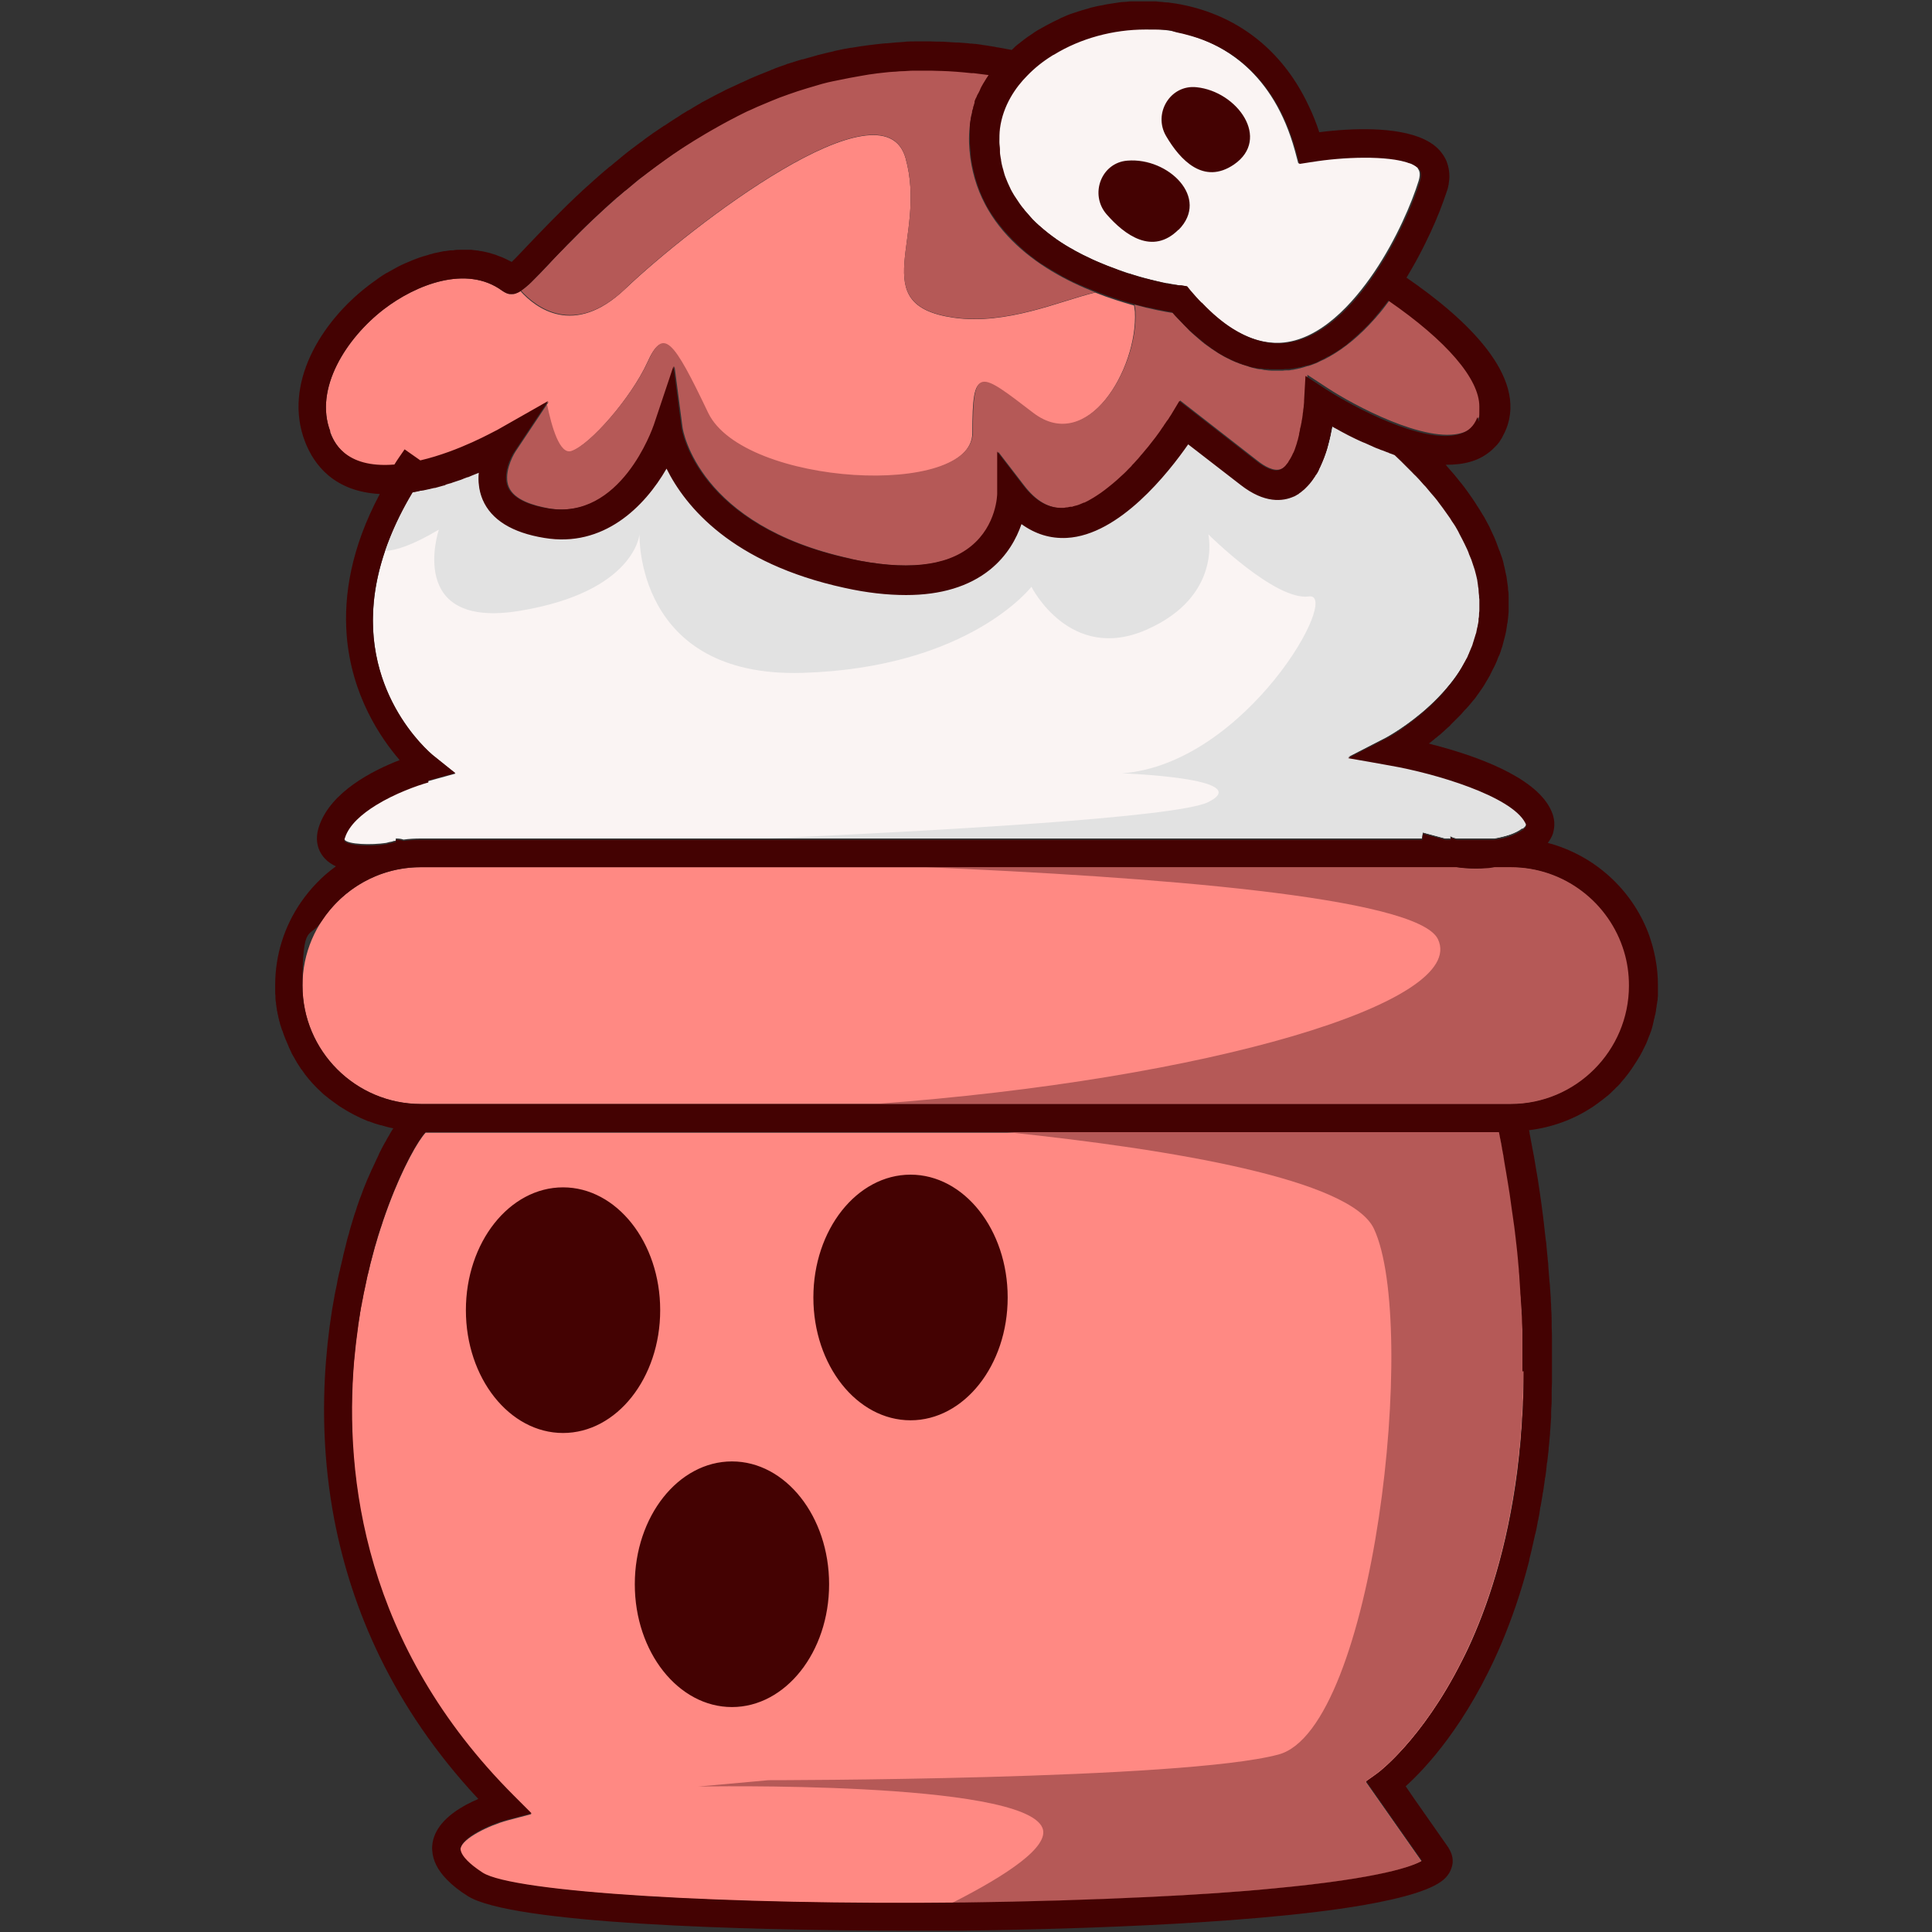 <svg xmlns="http://www.w3.org/2000/svg" viewBox="0 0 700 700" id="halloween-ice-cream">
  <rect x="0" y="0" width="700" height="700" fill="#333333" stroke="none"/>
  <path fill="#ff8983" d="m119.7,156.4c-6-15.6,5.8-33.9,19.3-44.3,11.7-9,30-16.2,42.9-6.8,2.3,1.7,4.2,1.7,6.7.2,5.4,6,19.3,16.9,37.9-.8,24.3-23.1,93.5-76.2,101.6-47.4,8.1,28.9-15,53.1,17.3,57.8,19.4,2.8,38.8-6.1,51.4-9.1,5,2,9.9,3.5,14.1,4.7.1.7.2,1.4.3,2.2,1.1,20.8-17.3,52-37,37-19.6-15-21.9-17.3-21.9,6.9s-83.1,19.6-95.9-6.9c-12.7-26.6-16.2-31.2-21.9-18.5-5.8,12.7-20.8,30-27.7,32.3-4.2,1.4-7.1-8.7-8.8-16.9l.8-1.2-.9.5-17.6,10-.6.3c-.2,0-13,7.4-27.2,10.7,0,0-8.2-.3-9.4,1.5-18.3,1.5-22.2-8.7-23.5-12.2Zm34.6,253.9c-5.2,5.4-22.2,37.7-26.1,83.2-3.6,41.8,3.6,103.1,57.9,157.4l6.4,6.4-8.7,2.3c-6.6,1.8-16.4,6.5-17,10.3-.2,1.6,1.7,4.8,8,8.8,10.9,6.9,85.3,11.6,170.4,10.8,1.4,0,2.8,0,4.2,0,42.6-.5,82.4-2.3,112-5.1,39.4-3.7,50.5-8.2,53.6-10l-20.2-28.8,4.2-3c.2-.1,20.2-15,35.5-51.2,14-33.1,26.7-91.3,8.8-181H154.3Zm393.2-96.1h-5.8c-2.4.3-4.9.5-7.3.5s-4.7-.2-6.8-.5H152.5c-23.6,0-42.9,19.2-42.9,42.9s19.2,42.9,42.9,42.9h394.9c23.6,0,42.9-19.2,42.9-42.9s-19.2-42.9-42.9-42.9Z"></path>
  <path fill="#faf4f3" d="m551.5,300.1c-2.4,1.9-6.2,3-10.2,3.7h-13.5c-1.2-.3-2.1-.6-2.6-1.1.2.2.4.6.4,1.1h-1.9l-8.2-2.2c-.2.7-.3,1.5-.3,2.2H152.5c-2.1,0-4.2.1-6.3.4-.8-.3-1.7-.4-2.8-.4v.8c-.4,0-.7.1-1.1.2,0,0,.1,0,.2,0-.1,0-.2,0-.4.1,0,0,0,0,0,0-.7.1-1.5.3-2.2.5-5.2.8-13.9.6-15.1-1.2,0,0,0-.4.2-1.2,3.5-10.6,23-18,30.2-20l9.8-2.7-7.9-6.4c-1.6-1.3-33.4-27.8-17.6-74.2,2.3-6.7,5.5-13.8,10-21.3,8.8-1.4,17.4-4.5,24-7.3-.3,3.1,0,6.5,1.4,9.8,3.1,7.2,10.6,11.9,22.3,13.8,21.4,3.6,36.3-11.2,44.3-25.1,6.8,13.7,23.6,34.3,64.5,43.2,8.1,1.8,15.5,2.6,22.3,2.6,12.6,0,22.8-3.1,30.4-9.2,6.3-5.1,9.6-11.3,11.4-16.5,5,3.6,10.4,5.3,16.4,5,19.1-1,36.9-23.7,44-33.9l19,14.7c8.7,6.8,15.3,6,19.3,4.2,8.9-4.1,12.6-16.8,14.1-25.7,5.6,3.2,13.9,7.4,22.7,10.4,22.7,20.9,33,41,30.6,59.5-3.6,27.2-33.7,43.1-34,43.3l-13.8,7.1,15.2,2.7c16.2,2.8,43.8,11,48.9,20.7.5.9.7,1.4-.9,2.6Zm-37.6-239c-4.8-5.4-26-4.8-38.9-2.7l-4.6.8-1.2-4.5c-7.8-28.5-25.9-38.8-39.7-42.4-4.9-1.3-9.9-1.9-15-1.9-16.1,0-32.3,6.1-42.8,16.8-4.8,5-10.5,13.2-10.2,24.1,0,.7,0,1.4.1,2,0,.7.1,1.3.2,2,0,.6.2,1.1.3,1.7.2,1.2.5,2.4.8,3.6.4,1.4.8,2.8,1.4,4.1.8,2.1,1.8,4.2,3,6.1.3.5.6,1,.9,1.5.3.5.6,1,1,1.4.7,1,1.4,1.9,2.2,2.8.8.9,1.5,1.7,2.3,2.6,3.7,3.8,7.9,7,12.3,9.7,10,6.1,21,9.9,29.3,12.1,2.2.6,4.1,1,5.8,1.4.6.1,1.1.2,1.6.3.3,0,.5,0,.7.1,2.2.4,3.7.7,4.2.7.1,0,.2,0,.2,0l2,.3,1.3,1.5c11.2,13.2,22.2,19.5,32.8,19,14.4-.8,26.4-14.4,34-25.6,8.1-12,13.7-25.3,16.1-33.1.9-3,0-4.1-.4-4.5Z"></path>
  <path fill="#b55957" d="m543.2,410.3c17.9,89.7,5.2,147.9-8.8,181-15.3,36.2-35.3,51.1-35.5,51.2l-4.2,3,20.2,28.8c-3,1.9-14.2,6.3-53.6,10-29.7,2.8-69.4,4.6-112,5.1-1.4,0-2.8,0-4.2,0,19.9-10.1,35.3-20.4,32.6-27.1-6.9-17.3-124.7-15-124.7-15l25.4-2.3s150.1,0,184.8-9.3c34.6-9.2,50.8-155.9,34.6-190.5-8.4-17.9-72.7-28.7-132.9-35h178.2Zm4.2-96.1h-5.8c-2.4.3-4.9.5-7.3.5s-4.7-.2-6.8-.5h-192.1c80.4,3.4,178.2,10.6,185.6,26.1,10.9,22.9-83.4,50.9-204.1,59.7h230.6c23.6,0,42.9-19.2,42.9-42.9s-19.2-42.9-42.9-42.9ZM226.5,104.6c24.3-23.1,93.5-76.2,101.6-47.4,8.1,28.9-15,53.1,17.3,57.8,19.4,2.8,38.8-6.1,51.4-9.1-20.7-8.1-44.6-24-45.7-54.2-.1-3.8.3-7.6,1.2-11.3,0-.3.2-.7.3-1,.1-.4.2-.8.4-1.2.1-.3.2-.7.3-1,.3-.8.6-1.6.9-2.4.1-.3.2-.6.4-.9.3-.6.5-1.2.8-1.8.3-.6.6-1.1.9-1.7.3-.5.6-1,.9-1.5.4-.6.8-1.3,1.2-1.9-8-1.2-15.7-1.8-23.1-1.8s-2.8,0-4.1,0c-1.4,0-2.9.1-4.3.2-1,0-2,.1-3,.2-2,.2-4,.4-6,.6-1,.1-2,.2-2.9.4-1,.1-2,.3-2.9.5-4.9.8-9.6,1.8-14.1,3-.9.2-1.8.5-2.7.8-.9.3-1.8.5-2.7.8-4.5,1.4-8.8,2.9-13,4.6-1.7.7-3.3,1.4-5,2.1-.8.4-1.6.7-2.4,1.1-.8.4-1.6.7-2.4,1.1-.8.4-1.6.8-2.4,1.2-.8.4-1.6.8-2.3,1.2-1.6.8-3.1,1.6-4.6,2.5-.8.4-1.5.8-2.3,1.3-1.5.8-2.9,1.7-4.4,2.6-.7.4-1.3.8-2,1.2-4.9,3.1-9.6,6.3-13.9,9.5-.7.5-1.3,1-2,1.5-1.9,1.5-3.8,2.9-5.6,4.4-1.1.9-2.1,1.7-3.1,2.6-.3.2-.5.4-.8.6-.9.8-1.9,1.6-2.8,2.4-6.3,5.5-11.7,10.7-16.3,15.4-.4.4-.8.8-1.2,1.2-.1.1-.2.2-.3.3-.6.6-1.2,1.2-1.8,1.8-1.9,2-3.7,3.8-5.2,5.5-4.5,4.7-7.5,7.9-10,9.5,5.4,6,19.3,16.9,37.9-.8Zm81.7,97.9c20,4.3,34.8,2.8,44-4.5,9.4-7.6,9.5-18.8,9.5-19v-15.3l9.3,12.1c4.5,5.9,9.3,8.6,14.9,8.3.5,0,1,0,1.4-.2,0,0,0,0,0,0,.4,0,.8-.1,1.1-.2.2,0,.3,0,.5-.1.4-.1.9-.2,1.3-.3.5-.2,1-.3,1.5-.5.5-.2.9-.3,1.4-.6,0,0,.2,0,.3-.1.4-.2.9-.4,1.3-.6.6-.3,1.3-.7,1.9-1.1.4-.2.7-.4,1.1-.7.5-.3,1-.6,1.5-1,.5-.3,1-.7,1.5-1.1.5-.3,1-.7,1.4-1.1,1.1-.9,2.2-1.8,3.3-2.8.3-.3.6-.6.9-.8,1-1,2-2,3-3,.3-.3.7-.7,1-1.1,0,0,.2-.2.2-.3.5-.5.9-1,1.4-1.5,1.3-1.4,2.5-2.8,3.7-4.2.6-.7,1.1-1.4,1.7-2.1,1.3-1.6,2.4-3.1,3.4-4.6.5-.7,1-1.3,1.4-2,0,0,.1-.1.1-.2.5-.7.9-1.3,1.3-2,0,0,0,0,0,0,.4-.6.8-1.2,1.1-1.8l3-5,28,21.8c2.5,2,6.1,4.1,8.6,3,.2-.1.4-.2.6-.3.1,0,.3-.2.4-.3,1.1-.8,2-2.1,2.9-3.8.1-.2.2-.5.4-.7,1.1-2.3,2-5.1,2.8-8,.1-.5.3-1.1.4-1.6.4-1.8.8-3.7,1-5.5,0-.6.2-1.2.2-1.7,0-.6.1-1.1.2-1.7,0-.5,0-1.1.1-1.6l.5-8.9,7.5,4.9c9,5.9,35.4,20.2,48.6,16.1,3-.9,4.9-2.8,6.1-5.8.5-1.3.8-2.6.8-4.1,0-9.9-11.8-23.8-33-38.4-.6.8-1.2,1.6-1.8,2.4-.3.4-.7.9-1,1.3-.7.9-1.4,1.7-2.1,2.5-.2.3-.5.6-.7.8-5.2,5.9-10.7,10.5-16.4,13.7-.4.2-.9.5-1.3.7-.6.3-1.1.6-1.7.8-.4.2-.8.4-1.2.6-.4.2-.8.4-1.2.5-.4.2-.8.3-1.3.5-.3.1-.6.2-.9.3,0,0-.1,0-.2,0-.5.2-1.1.3-1.6.5-.3.1-.7.2-1.1.3-.4.1-.8.2-1.3.3-.5.1-1,.2-1.5.3-.5,0-1,.2-1.5.2-.2,0-.5,0-.8,0-.4,0-.8,0-1.3.1-.7,0-1.3,0-2,0s-1.4,0-2.1,0c-.7,0-1.4-.1-2.1-.2-.6,0-1.2-.2-1.8-.3-.1,0-.3,0-.4,0-.7-.1-1.3-.2-2-.4-.8-.2-1.6-.4-2.4-.7-.5-.2-1-.3-1.5-.5-.3,0-.6-.2-.9-.3,0,0,0,0-.1,0-.5-.2-1-.4-1.5-.6,0,0-.2,0-.3-.1-.6-.2-1.1-.5-1.6-.7-.2,0-.3-.2-.4-.2-.7-.3-1.3-.7-2-1-.8-.5-1.6-.9-2.4-1.4-1.6-1-3.2-2.1-4.8-3.3-.8-.6-1.5-1.2-2.3-1.9-.8-.7-1.6-1.4-2.4-2.1-.6-.5-1.2-1.1-1.7-1.7-.2-.2-.4-.4-.6-.6-1-1-1.9-2-2.9-3-.6-.6-1.2-1.3-1.7-1.9-2.7-.4-7.6-1.3-13.8-3,.1.7.2,1.4.3,2.2,1.1,20.8-17.3,52-37,37-19.6-15-21.9-17.3-21.9,6.9s-83.1,19.6-95.9-6.9c-12.7-26.6-16.2-31.2-21.9-18.5-5.8,12.7-20.8,30-27.7,32.3-4.2,1.4-7.1-8.7-8.8-16.9l-11.4,17.1c-1.3,2-4.4,8.3-2.4,12.9,2,4.7,9,6.7,14.5,7.7,26.4,4.4,37.9-28.9,38.4-30.3l7.1-21.2,2.9,22.1c.2,1.4,5.8,35.6,60.9,47.6Z"></path>
  <path fill="#e2e2e2" d="m551.5,300.1c-2.4,1.9-6.2,3-10.2,3.7h-13.5c-1.2-.3-2.1-.6-2.6-1.1.2.2.4.6.4,1.1h-1.9l-8.2-2.2c-.2.7-.3,1.5-.3,2.2h-236.7c60.7-2.8,148.2-7.6,159.3-13.2,17.3-8.7-31.2-10.4-31.2-10.4,45-3.5,79.7-65.8,67.6-64.1-12.1,1.7-36.4-22.5-36.4-22.5,0,0,5.2,22.5-22.5,34.6-27.7,12.1-41.6-15.6-41.6-15.6,0,0-22.5,29.4-83.1,31.2-60.6,1.7-58.9-50.2-58.9-50.2,0,0-1.7,20.8-43.3,27.7-41.6,6.9-29.4-29.4-29.4-29.4-9.6,5.7-15.7,7.6-19.5,7.7,2.3-6.7,5.5-13.8,10-21.3,8.8-1.4,17.4-4.5,24-7.3-.3,3.1,0,6.5,1.4,9.8,3.1,7.2,10.6,11.9,22.3,13.8,21.4,3.6,36.3-11.2,44.3-25.1,6.8,13.7,23.6,34.3,64.5,43.2,8.1,1.8,15.5,2.6,22.3,2.6,12.6,0,22.8-3.1,30.4-9.2,6.3-5.1,9.6-11.3,11.4-16.5,5,3.6,10.4,5.3,16.4,5,19.1-1,36.9-23.7,44-33.9l19,14.7c8.7,6.8,15.3,6,19.3,4.2,8.9-4.1,12.6-16.8,14.1-25.7,5.6,3.2,13.9,7.4,22.7,10.4,22.7,20.9,33,41,30.6,59.5-3.6,27.2-33.7,43.1-34,43.3l-13.8,7.1,15.2,2.7c16.2,2.8,43.8,11,48.9,20.7.5.9.7,1.4-.9,2.6Z"></path>
  <path fill="#440202" d="m585.8,393.9c.4-.5.9-.9,1.3-1.4,0,0,.2-.2.2-.3,1.9-2.1,3.6-4.4,5.1-6.8.1-.2.3-.4.4-.6.3-.4.5-.9.8-1.3.2-.3.3-.6.5-.8.2-.4.4-.8.7-1.3.2-.3.3-.6.5-1,.2-.4.4-.8.6-1.2.2-.3.3-.7.5-1,.2-.4.3-.8.5-1.2.1-.4.3-.7.4-1.1.2-.4.3-.8.5-1.2.1-.4.3-.8.4-1.1.1-.4.3-.8.4-1.3.1-.4.2-.8.3-1.2.1-.4.2-.8.3-1.3,0-.4.2-.8.3-1.2,0-.4.2-.9.3-1.3,0-.4.2-.8.2-1.2,0-.4.1-.8.2-1.3,0-.4.1-.9.2-1.3,0-.4.1-.8.2-1.3,0-.5,0-.9.1-1.4,0-.4,0-.8,0-1.2,0-.6,0-1.2,0-1.8,0-.3,0-.5,0-.8,0-6.7-1.3-13.1-3.5-19-6.1-15.9-19.7-28.2-36.4-32.6.2-.2.3-.5.5-.7.8-1.2,1.4-2.4,1.6-3.7.6-2.6.2-5.4-1.3-8.2-6-11.5-26.6-18.8-41.3-22.7-.9-.2-1.8-.5-2.6-.7.5-.3.9-.7,1.4-1.1.2-.1.4-.3.5-.4.3-.3.7-.6,1-.8.3-.3.7-.6,1-.8.3-.3.7-.6,1-.9.4-.3.7-.6,1.1-1,.3-.3.7-.6,1-.9.4-.3.8-.7,1.1-1.1.3-.3.7-.7,1-1,.4-.4.8-.8,1.1-1.1.3-.3.7-.7,1-1,.4-.4.8-.8,1.1-1.2.3-.4.6-.7,1-1.1.4-.4.8-.9,1.2-1.3.3-.4.6-.7.9-1.1.2-.2.3-.4.5-.6.2-.2.4-.5.6-.7.4-.5.8-1,1.1-1.5.3-.5.7-.9,1-1.4.4-.5.7-1.1,1.1-1.6.3-.5.6-1,.9-1.5.3-.6.7-1.1,1-1.7.3-.5.6-1,.8-1.5.3-.6.6-1.2.9-1.8.3-.5.5-1,.8-1.6.3-.6.6-1.3.8-1.9.2-.5.4-1.1.7-1.6.3-.7.5-1.4.7-2.1.2-.5.4-1.1.5-1.6.2-.8.4-1.5.6-2.3.1-.5.3-1,.4-1.6.2-1,.4-1.9.5-2.9,0-.4.1-.7.2-1.1.2-1.3.3-2.6.4-3.9,0-.4,0-.7,0-1.1,0-1,0-1.9,0-2.9,0-.4,0-.9,0-1.3,0-.9,0-1.8-.2-2.7,0-.5,0-.9-.1-1.4-.1-.9-.3-1.9-.4-2.8,0-.4-.1-.8-.2-1.1-.3-1.3-.5-2.7-.9-4,0,0,0-.1,0-.2-.3-1.3-.7-2.5-1.2-3.8-.1-.4-.3-.9-.5-1.3-.3-.9-.7-1.8-1-2.7-.2-.5-.4-1-.6-1.5-.4-.9-.8-1.7-1.2-2.6-.2-.5-.5-1-.7-1.5-.5-.9-1-1.9-1.5-2.8-.2-.4-.4-.8-.7-1.2-.8-1.3-1.6-2.7-2.5-4-.1-.2-.2-.3-.3-.5-.8-1.2-1.6-2.4-2.4-3.5-.3-.5-.7-.9-1-1.4-.7-.9-1.3-1.8-2.1-2.7-.4-.5-.8-1-1.2-1.5-.7-.9-1.4-1.7-2.2-2.6-.4-.5-.9-1-1.3-1.5-.2-.2-.4-.5-.6-.7,3.3,0,6.4-.3,9.3-1.2,3-.9,5.5-2.4,7.7-4.4.5-.5,1.1-1.1,1.6-1.6.1-.1.2-.3.3-.4.4-.4.7-.9,1-1.4,0,0,0,0,0,0,.3-.4.5-.8.7-1.2.1-.2.2-.4.3-.6.4-.7.7-1.4,1-2.1,7.7-19.2-14.4-40-36.1-54.9,2.3-3.8,4.4-7.6,6.3-11.4,0-.1.1-.2.2-.4,2.9-5.8,5.2-11.2,6.8-15.7.5-1.4,1-2.8,1.4-4,.3-.8.4-1.6.6-2.4,0,0,0-.1,0-.2,0,0,0,0,0,0,.6-3.3,0-6-.8-8.1-.6-1.5-1.5-2.7-2.3-3.7-1.9-2.2-4.5-3.8-7.6-5-11-4.2-27.6-2.9-36.2-1.8-1.1-3.4-2.4-6.6-3.9-9.7-8.6-18.3-23.1-30.7-41.9-35.6-1.5-.4-2.9-.7-4.4-1-.6-.1-1.1-.2-1.7-.3-.9-.1-1.8-.3-2.8-.4-.8,0-1.5-.1-2.3-.2-.7,0-1.5-.1-2.2-.2-.8,0-1.7,0-2.5,0-.7,0-1.4,0-2,0-.9,0-1.7,0-2.6,0-.6,0-1.3,0-1.9,0-.9,0-1.7.2-2.6.2-.6,0-1.3.1-1.9.2-.9.1-1.7.3-2.6.4-.6.1-1.2.2-1.9.3-.9.2-1.7.4-2.6.5-.6.1-1.2.3-1.8.4-.9.2-1.7.4-2.5.7-.6.2-1.2.3-1.8.5-.8.3-1.7.5-2.5.8-.6.2-1.2.4-1.8.6-.8.3-1.6.6-2.4,1-.6.2-1.2.5-1.7.8-.8.4-1.5.7-2.3,1.1-.6.3-1.1.6-1.7.9-.8.4-1.5.8-2.2,1.2-.5.3-1.1.6-1.6.9-.7.4-1.4.9-2.1,1.4-.5.3-1,.7-1.5,1-.7.5-1.4,1-2,1.5-.5.4-.9.7-1.4,1.1-.7.5-1.3,1.1-1.9,1.7-.1.1-.3.2-.4.4-1.6-.3-3.3-.6-4.9-.9-.4,0-.7-.1-1.1-.2-1.2-.2-2.5-.4-3.7-.6-.4,0-.9-.1-1.3-.2-1.2-.2-2.4-.3-3.5-.4-.4,0-.8,0-1.2-.1-1.3-.1-2.6-.2-3.9-.3-.2,0-.5,0-.7,0-1.6-.1-3.2-.2-4.7-.3,0,0,0,0-.1,0-1.5,0-2.9,0-4.4-.1-.3,0-.7,0-1,0-1.2,0-2.4,0-3.6,0-.3,0-.6,0-.9,0-1.4,0-2.8,0-4.2.2,0,0,0,0,0,0,0,0,0,0,0,0-2.1.1-4.2.3-6.3.5-.1,0-.2,0-.4,0-4.1.4-8.1.9-12.1,1.6-.1,0-.2,0-.3,0-1.9.3-3.8.7-5.6,1.1-.2,0-.5.1-.7.2-1.8.4-3.6.8-5.4,1.3-.1,0-.3,0-.4.1-1.8.5-3.6,1-5.3,1.5,0,0-.2,0-.3,0-1.7.5-3.4,1.1-5.1,1.6-.3,0-.5.2-.8.3-1.7.6-3.3,1.1-4.9,1.8-.2,0-.4.2-.7.3-3.3,1.3-6.6,2.6-9.7,4.1-.2.1-.5.2-.7.3-1.5.7-3,1.4-4.5,2.1-.2.1-.5.2-.7.3-1.5.8-3,1.5-4.5,2.3,0,0,0,0,0,0-1.5.8-3,1.6-4.5,2.4-.2,0-.3.2-.5.3-1.4.8-2.8,1.6-4.2,2.5-.2.1-.4.2-.6.3-1.4.8-2.8,1.7-4.1,2.6,0,0-.1,0-.2.1-1.4.9-2.8,1.8-4.1,2.7,0,0,0,0-.1,0-1.3.9-2.7,1.8-4,2.7-.1,0-.3.2-.4.3-1.3.9-2.6,1.8-3.8,2.8,0,0-.1,0-.2.1-2.6,1.9-5.1,3.8-7.5,5.8,0,0-.1.1-.2.2-1.2,1-2.4,1.9-3.5,2.9,0,0,0,0-.1,0-3.5,2.9-6.8,5.9-9.9,8.7,0,0,0,0,0,0-8.2,7.6-14.8,14.6-19.7,19.7-2.2,2.3-4.4,4.7-6,6.2-.8-.4-1.6-.8-2.4-1.2-.3-.1-.6-.3-.9-.4-.5-.2-1.1-.4-1.6-.6-.3-.1-.7-.3-1-.4-.8-.2-1.5-.5-2.3-.7-.4-.1-.8-.2-1.3-.3-.5-.1-1-.2-1.4-.3-.4,0-.8-.1-1.3-.2-.8-.1-1.7-.2-2.5-.3-.3,0-.6,0-.8,0-.5,0-.9,0-1.4,0-.2,0-.5,0-.7,0-.3,0-.6,0-.8,0-.9,0-1.9,0-2.8.2-.2,0-.4,0-.5,0-.8,0-1.7.2-2.5.3-.3,0-.5,0-.8.1-1,.2-1.9.4-2.9.6-.2,0-.5.1-.7.2-.8.2-1.6.4-2.4.7-.3,0-.5.2-.8.2-1,.3-1.9.6-2.9,1-.3.1-.6.2-.8.3-.8.3-1.6.7-2.4,1-.2.1-.5.2-.7.3-1,.4-1.9.9-2.9,1.4-.3.2-.6.3-.9.5-.8.5-1.7.9-2.5,1.4-.2.1-.4.2-.6.3-1,.6-1.9,1.2-2.9,1.9-.3.2-.5.4-.8.6-1,.7-2,1.4-3,2.2-17,13.1-30.7,35.5-22.7,56.3,3.3,8.6,10.7,18.1,27.1,19-10.4,19.5-13.1,36.7-12,51.1,1.7,21.7,12.2,37.2,19.2,45.3-9.8,3.8-25,11.5-29.2,24-1.8,5.3-.4,10,3.7,13.1.7.5,1.5,1,2.4,1.4-5,3.6-9.3,8.1-12.8,13.2-5.8,8.5-9.2,18.8-9.2,29.8s0,1.3,0,1.9c0,.2,0,.4,0,.5,0,.5,0,1.1.1,1.6,0,.3,0,.6,0,.9,0,.5.1,1,.2,1.6,0,.3,0,.6.1.9,0,.5.2,1,.2,1.5,0,.3.1.6.2.9,0,.5.2,1,.3,1.5,0,.3.1.6.2.9.1.5.2,1,.4,1.5,0,.3.1.5.2.8.2.5.3,1.1.5,1.6,0,.1.1.3.2.4.6,1.9,1.4,3.8,2.2,5.6,0,.2.2.3.2.5.2.5.5,1,.7,1.5.1.2.2.4.3.7.3.5.5.9.8,1.4.1.2.3.4.4.7.3.5.5.9.8,1.4.1.2.3.4.4.6.3.5.6.9.9,1.4.1.2.3.4.4.5.3.5.7.9,1,1.4,0,0,.1.2.2.3,1.7,2.2,3.6,4.3,5.7,6.2,0,0,.2.2.3.3.4.4.9.8,1.4,1.2.1.1.3.2.4.3.5.4.9.8,1.4,1.1.1.1.3.2.4.3.5.4,1,.7,1.5,1.1.1,0,.2.2.3.2.5.4,1.1.8,1.6,1.1,0,0,0,0,0,0,3.1,2,6.4,3.7,9.9,5.1,0,0,.2,0,.2,0,.6.2,1.3.5,1.9.7,0,0,.2,0,.3.1.6.2,1.3.4,2,.6,0,0,.2,0,.2,0,.7.2,1.4.4,2.1.6,0,0,0,0,0,0,.7.2,1.5.4,2.3.5-.5.7-.9,1.5-1.4,2.3,0,0,0,.2-.1.2-.4.7-.9,1.5-1.3,2.3,0,0-.1.2-.2.3-.4.8-.9,1.7-1.4,2.6,0,.2-.2.4-.3.6-.3.7-.7,1.4-1,2.2-.1.3-.3.5-.4.8-.4.9-.8,1.8-1.3,2.8-.1.3-.2.5-.4.8-.3.7-.6,1.5-1,2.3-.2.4-.3.8-.5,1.1-.4.9-.7,1.8-1.1,2.7-.1.3-.3.7-.4,1-.3.9-.7,1.8-1,2.7-.2.4-.3.8-.5,1.3-.3.8-.6,1.7-.9,2.6-.1.3-.2.6-.3,1-.4,1.1-.8,2.3-1.1,3.4-.1.4-.3.8-.4,1.3-.3.9-.5,1.8-.8,2.7-.1.4-.2.8-.3,1.2-.4,1.2-.7,2.4-1,3.7-.1.4-.2.8-.3,1.2-.2.9-.5,1.9-.7,2.8-.1.5-.2.9-.3,1.4-.3,1.3-.6,2.5-.9,3.8,0,.4-.2.8-.3,1.2-.2.9-.4,1.9-.6,2.8-.1.6-.2,1.1-.3,1.7-.2.9-.4,1.9-.6,2.8,0,.4-.2.7-.2,1.1-1.3,6.9-2.4,14.9-3.1,23.7-1.3,16.6-1,36.3,3,57.3,6.2,32.3,21,67.9,52.2,101.3-1.4.6-2.9,1.3-4.4,2.1-5.7,3.1-11.2,7.6-12.2,13.9-.1.9-.2,1.8-.1,2.6.2,3.6,1.9,7.1,5.2,10.5,2,2.1,4.5,4.1,7.7,6.1,15.6,9.9,98.8,12.5,158,12.5s9.2,0,13.5,0c2.6,0,5.1,0,7.5,0,27.6-.3,102.3-1.8,145.3-9.2,14.9-2.6,26.1-5.8,30-10,1-1.1,1.7-2.2,2.1-3.5.8-2.2.5-4.6-.8-6.8-.1-.2-.3-.5-.4-.7l-12.6-18-2.8-4.1c7.1-6.4,22.2-22.4,34.6-51.5,3.6-8.5,7.2-18.6,10.2-30.4,0,0,0-.2,0-.3.3-1.3.7-2.7,1-4.1,0-.2,0-.3.1-.5.3-1.3.6-2.7.9-4,0-.2.1-.5.2-.7.3-1.3.6-2.7.8-4,0-.3.1-.6.2-.9.3-1.3.5-2.7.7-4.1,0-.3.1-.7.2-1,.2-1.3.5-2.7.7-4.1,0-.4.1-.8.2-1.1.2-1.4.4-2.8.6-4.2,0-.4.1-.8.2-1.2.2-1.4.4-2.8.5-4.2,0-.4.1-.9.2-1.3.2-1.4.3-2.9.5-4.3,0-.5,0-1,.1-1.4.1-1.4.3-2.9.4-4.4,0-.5,0-1,.1-1.5.1-1.5.2-3,.3-4.5,0-.5,0-1.1,0-1.6,0-1.5.2-3,.2-4.6,0-.6,0-1.1,0-1.7,0-1.5,0-3.1.1-4.7,0-.6,0-1.2,0-1.8,0-1.6,0-3.2,0-4.8,0-.6,0-1.2,0-1.9,0-1.6,0-3.2,0-4.8,0-.7,0-1.3,0-2,0-1.6,0-3.3-.1-4.9,0-.7,0-1.4,0-2,0-1.7-.1-3.3-.2-5,0-.7,0-1.4-.1-2.1,0-1.7-.2-3.4-.3-5.1,0-.7-.1-1.5-.2-2.3-.1-1.7-.3-3.4-.4-5.2,0-.8-.1-1.6-.2-2.4-.2-1.7-.3-3.5-.5-5.3,0-.8-.2-1.7-.3-2.5-.2-1.8-.4-3.5-.6-5.3-.1-.9-.2-1.8-.3-2.6-.2-1.8-.5-3.5-.7-5.3-.1-.9-.3-1.9-.4-2.8-.3-1.8-.5-3.6-.8-5.4-.2-1-.3-2-.5-2.9-.3-1.8-.6-3.6-.9-5.4-.2-1-.4-2.1-.6-3.1-.3-1.8-.7-3.6-1-5.4,0-.4-.1-.7-.2-1.1,8.2-1,15.9-3.8,22.5-8.1,0,0,.1,0,.2-.1.6-.4,1.2-.8,1.7-1.2,0,0,.2-.1.3-.2.5-.4,1.1-.8,1.6-1.2.1,0,.2-.2.4-.3.5-.4,1-.8,1.5-1.2.1-.1.3-.2.4-.3.5-.4.9-.8,1.4-1.3.1-.1.3-.2.4-.4.5-.4.9-.9,1.3-1.3.1-.1.2-.2.3-.4Zm-33.8,102.9c0,1.6,0,3.2,0,4.8,0,.5,0,1,0,1.4,0,1.6-.1,3.3-.2,4.9,0,.4,0,.8,0,1.2,0,1.7-.2,3.3-.3,4.9,0,.3,0,.7,0,1-.1,1.7-.2,3.3-.4,5,0,.3,0,.5,0,.8-.1,1.7-.3,3.4-.5,5,0,.2,0,.4,0,.6-.2,1.7-.4,3.4-.6,5.1,0,.1,0,.2,0,.3-.2,1.7-.5,3.5-.7,5.2,0,0,0,0,0,0-3.3,22.6-8.8,40.5-14.6,54.2-1.6,3.9-3.3,7.5-5.1,10.9-14.3,28.3-30.2,40.2-30.4,40.3l-1.5,1.1-2.7,1.9,20.2,28.8c-3,1.8-14.2,6.3-53.6,10-13.2,1.3-28.4,2.3-45,3.1-20.7,1-43.4,1.7-67.1,2-86.8,1-163.5-3.7-174.6-10.8-5.1-3.3-7.4-6-7.9-7.8-.1-.4-.2-.8-.1-1.1.6-3.9,10.4-8.6,17-10.3l8.7-2.3-6.4-6.4c-54.3-54.3-61.4-115.5-57.9-157.4.4-4.4.9-8.7,1.5-12.9,0-.3,0-.5.1-.8.2-1.1.3-2.2.5-3.2,0-.4.1-.9.2-1.3.1-.9.3-1.8.5-2.6,0-.5.2-1.1.3-1.6.1-.7.3-1.5.4-2.2.1-.6.3-1.2.4-1.8.1-.6.3-1.3.4-1.9.1-.7.3-1.3.4-2,.1-.5.2-1.1.4-1.6.2-.7.3-1.4.5-2.1.1-.5.2-.9.3-1.4.2-.7.4-1.5.6-2.2.1-.4.2-.8.3-1.2.2-.8.4-1.5.6-2.3,0-.3.2-.7.3-1,.2-.8.5-1.6.7-2.4,0-.3.2-.5.2-.8.3-.8.5-1.6.8-2.4,0-.2.1-.4.2-.6.3-.9.6-1.7.8-2.5,0-.1,0-.2.1-.3.3-.9.6-1.8.9-2.6,0,0,0,0,0,0,5.7-15.9,11.7-26.4,14.5-29.3h388.9c.1.7.3,1.4.4,2.1.3,1.5.6,2.9.8,4.3.3,1.4.5,2.7.7,4.1.2,1.4.5,2.7.7,4.1.2,1.4.5,2.8.7,4.2.2,1.3.4,2.5.6,3.8.2,1.4.4,2.9.6,4.3.2,1.2.3,2.4.5,3.5.2,1.5.4,2.9.6,4.3.1,1.1.3,2.2.4,3.3.2,1.5.3,2.9.5,4.4.1,1,.2,2,.3,3,.1,1.5.3,3,.4,4.5,0,.9.2,1.9.2,2.8.1,1.5.2,3,.3,4.6,0,.9.1,1.7.2,2.6,0,1.6.2,3.1.3,4.6,0,.8,0,1.6.1,2.3,0,1.6.1,3.1.2,4.7,0,.7,0,1.4,0,2.1,0,1.6,0,3.2,0,4.7,0,.6,0,1.3,0,1.9,0,1.6,0,3.2,0,4.8,0,.6,0,1.1,0,1.7Zm-396.8-214l4.6-1.3,5.2-1.4h0s0,0,0,0l-1.9-1.5-6-4.8c-.4-.3-2.4-2-5.1-5-10.4-11.7-30.8-43.1-2.5-90.4,0,0,0,0,0,0,.7-.1,1.3-.2,2-.4.3,0,.5-.1.8-.2.2,0,.5,0,.7-.1,0,0,.2,0,.3,0,.8-.2,1.5-.3,2.3-.5,0,0,0,0,0,0,.6-.1,1.1-.3,1.7-.4,0,0,.1,0,.2,0,0,0,0,0,.1,0,1.1-.3,2.1-.6,3.2-.9.2,0,.4,0,.5-.2.2,0,.3-.1.5-.2.5-.1.9-.3,1.4-.4.2,0,.4-.1.6-.2.3-.1.6-.2.9-.3.4-.1.8-.3,1.2-.4.3-.1.6-.2.9-.3.2,0,.3-.1.5-.2.2,0,.3-.1.5-.2.6-.2,1.1-.4,1.6-.6,0,0,0,0,0,0,0,0,.1,0,.2,0,.5-.2,1-.4,1.4-.6.8-.3,1.7-.7,2.5-1-.3,3.1,0,6.5,1.4,9.8,3.1,7.2,10.6,11.9,22.3,13.8,21.4,3.6,36.3-11.2,44.3-25.1,6.8,13.7,23.6,34.3,64.5,43.2,8.1,1.8,15.5,2.6,22.3,2.6,12.6,0,22.8-3.1,30.4-9.2,6.3-5.1,9.6-11.3,11.4-16.5,5,3.6,10.4,5.3,16.4,5,19.1-1,36.9-23.7,44-33.9l19,14.7c8.7,6.8,15.3,6,19.3,4.2.2,0,.4-.2.6-.3.2,0,.3-.2.5-.3,0,0,.1,0,.2-.1.3-.1.5-.3.7-.5,0,0,.2-.1.3-.2.1,0,.3-.2.4-.3.2-.2.4-.3.6-.5,0,0,0,0,0,0,0,0,0,0,0,0,.3-.2.5-.4.8-.7,0,0,0,0,0,0,.6-.6,1.2-1.2,1.7-1.8.1-.2.2-.3.4-.5.4-.5.8-1.1,1.2-1.7,0,0,.1-.2.2-.2,0,0,0-.2.1-.2,0-.1.1-.2.2-.4,0,0,.1-.2.2-.2,0-.1.1-.2.2-.3.3-.5.6-1,.8-1.5,0,0,0-.2.1-.3,0-.1.1-.3.2-.4,1.1-2.4,2.1-4.9,2.8-7.4,0,0,0,0,0-.1,0,0,0,0,0,0,.4-1.6.8-3.1,1.1-4.6,0-.1,0-.2,0-.3.2-.9.3-1.7.5-2.6.6.4,1.3.7,2,1.1.2.1.4.2.7.4.4.2.7.4,1.1.6,1.4.8,2.9,1.5,4.5,2.3h0s0,0,0,0c.8.4,1.7.8,2.6,1.2.3.1.6.3,1,.4.7.3,1.3.6,2,.9.4.2.8.3,1.1.5.7.3,1.3.6,2,.8.4.2.9.4,1.3.5.6.2,1.2.5,1.8.7.2,0,.5.2.7.3.6.2,1.2.4,1.9.7.8.7,1.5,1.5,2.3,2.2.5.5,1,1,1.5,1.5.8.8,1.7,1.7,2.5,2.5.5.5.9,1,1.4,1.4.8.8,1.5,1.6,2.2,2.4.4.5.9,1,1.3,1.4.7.8,1.3,1.6,2,2.4.4.5.9,1,1.3,1.5.6.7,1.2,1.5,1.7,2.2.4.5.8,1.1,1.2,1.6.5.7,1,1.4,1.5,2.1.4.6.8,1.1,1.2,1.7.4.7.8,1.3,1.3,2,.4.6.8,1.2,1.1,1.8.4.6.7,1.3,1,1.9.3.6.7,1.3,1,1.9.3.6.6,1.2.9,1.8.3.6.6,1.3.9,1.9.3.6.5,1.2.7,1.8.3.6.5,1.3.8,1.9.2.6.4,1.2.6,1.8.2.6.4,1.2.6,1.8.2.6.3,1.3.5,1.9.1.6.3,1.1.4,1.7.1.7.2,1.4.3,2.1,0,.5.2,1,.2,1.5,0,.8.1,1.5.2,2.3,0,.4,0,.9.1,1.3,0,.8,0,1.5,0,2.3,0,.4,0,.8,0,1.2,0,.5,0,.9-.1,1.4,0,.7,0,1.4-.2,2.1,0,.2,0,.4,0,.6,0,.6-.2,1.2-.3,1.8,0,.3-.1.6-.2.9-.1.5-.2,1-.3,1.5,0,.3-.2.6-.3,1-.1.5-.3.9-.4,1.3-.1.3-.2.6-.3,1-.1.4-.3.8-.4,1.3-.1.3-.2.6-.4,1-.2.4-.3.8-.5,1.2-.1.3-.3.6-.4,1-.2.4-.4.8-.5,1.2-.2.3-.3.6-.5.9-.2.4-.4.7-.6,1.1-.2.3-.3.6-.5.9-.2.4-.4.7-.6,1.1-.2.3-.4.6-.5.9-.2.4-.5.7-.7,1.1-.2.3-.4.5-.5.8-.3.4-.5.8-.8,1.1-.2.2-.3.5-.5.7-.4.6-.8,1.1-1.3,1.6,0,0,0,0,0,0-.5.6-.9,1.2-1.4,1.7,0,0,0,.1-.1.2-.4.5-.9,1-1.3,1.5,0,0,0,0-.1.1-.5.5-.9,1-1.4,1.5,0,0,0,0,0,0-.5.5-1,1-1.5,1.5,0,0,0,0,0,0-3.5,3.4-6.9,6.1-9.8,8.2,0,0-.1,0-.2.1-.3.2-.6.4-.9.7-.1,0-.2.2-.4.3-.2.2-.5.3-.7.5-.2.1-.4.2-.5.3-.2.1-.3.2-.5.3-.2.2-.5.3-.7.5,0,0-.1,0-.2.1-2,1.2-3.2,1.9-3.3,1.9l-13.8,7.1h0s0,0,0,0l7.5,1.3,7.8,1.4c16.2,2.8,43.8,11,48.9,20.7.1.2.2.4.3.6.2.6,0,1.1-1.2,2-.2.2-.5.3-.8.5-1.7,1.1-3.8,1.9-6.1,2.5-.1,0-.3,0-.4.1-.2,0-.4,0-.7.1-.3,0-.5.1-.8.2,0,0-.2,0-.3,0-.4,0-.8.1-1.2.2h-13.5c-1.2-.3-2.1-.6-2.6-1.1.2.2.4.6.4,1.1h-1.9l-8.2-2.2c-.2.7-.3,1.5-.3,2.2H152.5c-2.1,0-4.2.1-6.3.4-.8-.3-1.7-.4-2.8-.4v.8c-.4,0-.7.1-1.1.2,0,0,.1,0,.2,0-.1,0-.2,0-.4.1,0,0,0,0,0,0-.7.1-1.4.3-2.1.5,0,0,0,0-.1,0-3.2.5-7.8.6-11.1.2,0,0,0,0,0,0-2-.3-3.5-.7-4-1.4,0,0,0,0,0-.3,0-.2,0-.5.2-.9,1.5-4.6,6.1-8.6,11.3-11.8,6.8-4.2,14.9-7.1,18.9-8.2Zm-2.7,31.4h375.1c2.1.3,4.4.5,6.7.5s2.4,0,3.6-.1c1.2,0,2.4-.2,3.6-.4h5.9c19.3,0,35.7,12.9,41,30.5,1.2,3.9,1.8,8.1,1.8,12.4,0,23.6-19.2,42.9-42.9,42.9H152.5c-23.6,0-42.9-19.2-42.9-42.9s2.6-16.6,6.9-23.3c7.7-11.8,20.9-19.6,35.9-19.6ZM435.3,109.6c-1.3-1.3-2.6-2.8-3.9-4.3l-.8-1-.5-.6h-.2s-1.8-.3-1.8-.3c0,0-.1,0-.2,0-.1,0-.3,0-.4,0-.4,0-.9-.1-1.5-.2-.2,0-.4,0-.7-.1,0,0-.2,0-.3,0-.3,0-.7-.1-1.1-.2-.1,0-.2,0-.3,0,0,0,0,0,0,0-.5,0-1-.2-1.5-.3-.3,0-.5-.1-.8-.2-1.3-.3-2.7-.6-4.2-1,0,0,0,0-.1,0-.2,0-.4-.1-.6-.2-.6-.1-1.1-.3-1.7-.4-.4-.1-.8-.2-1.2-.3-.6-.2-1.3-.4-1.9-.6-.8-.2-1.7-.5-2.5-.8-.1,0-.2,0-.3,0-.5-.2-1-.3-1.5-.5-.3-.1-.7-.2-1-.4-.2,0-.3-.1-.5-.2-.3,0-.5-.2-.8-.3-2.5-.9-5.1-1.9-7.6-3,0,0,0,0,0,0-.9-.4-1.9-.8-2.8-1.3-.6-.3-1.3-.6-1.9-.9-.2,0-.4-.2-.6-.3-.8-.4-1.5-.8-2.3-1.2-.4-.2-.7-.4-1-.6-.3-.2-.6-.3-.9-.5-.1,0-.2-.1-.4-.2-.5-.3-1-.6-1.5-.9-1-.6-1.9-1.2-2.9-1.9-.1,0-.3-.2-.4-.3-.9-.6-1.8-1.3-2.7-2-.2-.1-.4-.3-.5-.4-.8-.6-1.6-1.3-2.4-2-.2-.2-.4-.4-.6-.5-.8-.7-1.5-1.4-2.3-2.2-.3-.3-.5-.6-.8-.9-.4-.5-.9-1-1.3-1.5-.3-.3-.5-.6-.8-.9-.2-.3-.4-.6-.7-.9-.4-.5-.8-1-1.2-1.6,0,0-.1-.2-.2-.3-.5-.7-.9-1.4-1.4-2.1-.1-.2-.3-.4-.4-.6-.5-.9-1.1-1.8-1.5-2.8,0,0,0-.1-.1-.2-.5-1-.9-2-1.3-3,0,0,0,0,0,0-.3-.7-.5-1.3-.7-2,0-.3-.2-.5-.2-.8-.1-.5-.3-.9-.4-1.4,0,0,0,0,0,0-.2-.8-.4-1.6-.5-2.4,0-.2,0-.5-.1-.7-.1-.8-.3-1.5-.3-2.3,0-.3,0-.6,0-.9,0-.9-.2-1.8-.2-2.7,0-1.7,0-3.3.2-4.9,1.1-8.5,5.8-15.1,9.9-19.2,2.6-2.7,5.6-5.1,8.8-7.1.3-.2.6-.4.9-.5,9.6-5.9,21.4-9.1,33.1-9.1s8.1.4,12.1,1.2c1,.2,1.9.4,2.9.7,9.8,2.5,21.7,8.4,30.5,21.7,3.7,5.5,6.8,12.3,9.1,20.6l1.2,4.5,4.5-.7h.1c10.8-1.8,27.5-2.5,35.4.5,0,0,0,0,0,0,0,0,.1,0,.2,0,1.4.6,2.4,1.2,3.1,2,0,0,0,0,.1.1.4.5,1.1,1.6.3,4.4-.3.9-.6,2-1,3.1-2.8,7.9-8,19.5-15.1,30-7.5,11.2-19.5,24.8-34,25.6-.4,0-.8,0-1.2,0-5.5,0-11-1.8-16.7-5.4-3.6-2.3-7.3-5.4-11-9.3Zm-315.6,46.8c-6-15.6,5.8-33.9,19.3-44.3,11.7-9,30-16.2,42.9-6.8.9.6,1.7,1,2.5,1.2,0,0,0,0,.1,0,.2,0,.5,0,.7,0,0,0,.1,0,.2,0,.2,0,.4,0,.7,0,0,0,0,0,.1,0,.2,0,.5-.1.7-.2,0,0,0,0,0,0,.5-.2,1.1-.4,1.6-.8,1-.6,2-1.5,3.2-2.5.1-.1.3-.3.4-.4.2-.2.5-.4.7-.7,1.6-1.6,3.5-3.5,5.7-5.9,1.3-1.3,2.6-2.8,4.1-4.3.2-.2.3-.3.5-.5.3-.3.7-.7,1-1,.5-.5.9-1,1.4-1.5.1-.1.2-.2.3-.3.4-.4.8-.8,1.2-1.2,3.4-3.5,7.3-7.3,11.6-11.2,0,0,.1-.1.2-.2,1.3-1.2,2.7-2.5,4.1-3.7.3-.3.6-.6,1-.8.7-.6,1.4-1.2,2.1-1.8.2-.2.5-.4.8-.6.8-.7,1.6-1.3,2.4-2,.5-.4.9-.8,1.4-1.2.6-.5,1.2-1,1.9-1.5.2-.1.4-.3.6-.4.8-.6,1.6-1.3,2.5-1.9.7-.5,1.3-1,2-1.5,2.2-1.6,4.4-3.2,6.7-4.8,0,0,.1,0,.2-.1,2.3-1.6,4.7-3.1,7.1-4.6.7-.4,1.3-.8,2-1.2,1.4-.9,2.9-1.7,4.4-2.6.7-.4,1.5-.8,2.3-1.3,1.5-.8,3-1.7,4.6-2.5.8-.4,1.6-.8,2.3-1.2.8-.4,1.6-.8,2.4-1.2.8-.4,1.6-.8,2.4-1.1.8-.4,1.6-.7,2.4-1.1,1.6-.7,3.3-1.4,5-2.1,1.9-.8,3.9-1.6,6-2.3-2,.7-4,1.5-6,2.3,4.2-1.7,8.6-3.3,13-4.6.9-.3,1.8-.5,2.7-.8.9-.3,1.8-.5,2.7-.8,1.4-.4,2.8-.7,4.2-1,.5-.1,1-.2,1.5-.3,1-.2,2-.4,3-.6.5-.1,1-.2,1.5-.3,1.3-.2,2.6-.5,3.9-.7,1-.2,1.9-.3,2.9-.5,1-.1,2-.3,2.9-.4,2-.2,4-.5,6-.6,1,0,2-.2,3-.2,1.4,0,2.8-.2,4.3-.2,1.4,0,2.7,0,4.1,0s3.6,0,5.5.1c.1,0,.2,0,.3,0,3.6.1,7.3.4,11,.8.2,0,.5,0,.8,0,1.8.2,3.7.5,5.5.7,0,0,0,0,0,0-.6.8-1.1,1.7-1.6,2.5-.2.3-.3.5-.5.8,0,0,0,.1-.1.2-.1.2-.3.5-.4.7-.1.3-.3.5-.4.8,0,.2-.1.3-.2.5-.1.3-.2.5-.4.8,0,.2-.2.4-.3.5,0,.2-.2.4-.3.6,0,.2-.1.3-.2.5,0,.2-.2.4-.3.6-.1.3-.3.7-.4,1,0,0,0,.1,0,.2,0,0,0,.1,0,.2,0,0,0,0,0,.1-.1.3-.2.7-.3,1,0,.2-.1.3-.2.5,0,.1,0,.2,0,.3,0,.1,0,.3-.1.4-.1.3-.2.7-.3,1,0,.1,0,.2,0,.4,0,.1,0,.3-.1.4,0,.2-.1.5-.2.7,0,.4-.2.8-.2,1.2-.1.7-.2,1.3-.3,2,0,.2,0,.4,0,.6,0,.3,0,.6,0,1,0,.2,0,.5,0,.7,0,.4,0,.7,0,1.1,0,0,0,.1,0,.2,0,.1,0,.3,0,.4,0,.7,0,1.4,0,2,0,.1,0,.3,0,.4,0,1.3.2,2.7.3,3.9,0,.3,0,.5,0,.8.2,1.2.3,2.5.6,3.7,0,.2,0,.4.1.5.2,1.1.5,2.2.8,3.3,0,.2,0,.4.1.5.3,1.1.7,2.3,1.1,3.4,0,.2.2.4.2.6.8,2.2,1.8,4.3,2.9,6.4,0,.2.2.4.3.5.6,1,1.1,2,1.8,2.9,0,0,.1.2.2.3.6.9,1.2,1.8,1.9,2.6,0,.1.2.2.3.4.7.9,1.4,1.8,2.1,2.6.1.1.2.3.4.4.7.8,1.5,1.6,2.2,2.4,0,0,0,0,0,0,.8.8,1.6,1.5,2.4,2.3.2.2.3.3.5.5.8.7,1.6,1.4,2.4,2.1.1.1.3.2.4.3.7.6,1.5,1.2,2.2,1.7.2.2.4.3.6.5.8.6,1.6,1.2,2.5,1.7.3.2.5.3.8.5.7.4,1.4.9,2.1,1.3.2.1.4.3.7.4.8.5,1.6.9,2.4,1.4.3.2.7.4,1,.6.7.4,1.4.7,2.1,1.1.5.2.9.5,1.4.7.5.3,1,.5,1.5.7.4.2.9.4,1.3.6.7.3,1.4.6,2.1.9.5.2,1,.4,1.5.6.3.1.7.3,1,.4,7.3,3,14.2,5,19.7,6.3,0,0,.2,0,.3,0,.5.1,1,.2,1.5.3.3,0,.5.1.7.2.3,0,.6.1.9.2,0,0,0,0,0,0,.4,0,.8.2,1.2.2.2,0,.4,0,.5.1.5.1,1,.2,1.5.3,0,0,0,0,0,0,1.1.2,2,.4,2.8.5.7.8,1.4,1.6,2.2,2.4.2.2.3.3.5.5.6.6,1.1,1.2,1.7,1.8.2.2.3.3.5.5,0,0,0,0,0,0,.7.7,1.4,1.4,2.1,2,.8.7,1.5,1.4,2.3,2,0,0,0,0,0,0,.8.6,1.5,1.3,2.3,1.9,0,0,.1.1.2.2.3.2.6.4.8.6.3.2.7.5,1,.7.2.1.4.3.5.4.1,0,.2.1.3.2.5.3,1,.7,1.5,1,.1,0,.3.2.4.3.8.5,1.6,1,2.4,1.4.7.4,1.5.8,2.2,1.1,0,0,.1,0,.2.1.3.2.7.3,1.1.5.3.1.5.3.8.4,0,0,0,0,0,0,0,0,.2,0,.3.1.2,0,.3.1.5.2.2,0,.5.2.7.3,0,0,0,0,.1,0,0,0,0,0,0,0,.3,0,.5.2.8.3.3.1.6.2.9.3.2,0,.5.2.7.2.2,0,.4,0,.6.2.5.1.9.3,1.4.4.1,0,.3,0,.4.1.1,0,.3,0,.4,0,.5.1.9.2,1.4.3.1,0,.2,0,.3,0,0,0,.2,0,.2,0,.2,0,.4,0,.6,0,.3,0,.7.1,1,.2.3,0,.6,0,.9,0,.4,0,.9,0,1.3.1.3,0,.7,0,1,0,.4,0,.8,0,1.2,0,.6,0,1.2,0,1.8,0,0,0,.1,0,.2,0,.4,0,.8,0,1.3-.1.3,0,.5,0,.8,0,0,0,.2,0,.2,0,.3,0,.6,0,.9-.1.7,0,1.3-.2,2-.3,0,0,.1,0,.2,0,.2,0,.4-.1.7-.2.1,0,.3,0,.4,0,.4,0,.7-.2,1.1-.3.1,0,.3,0,.4-.1.3,0,.5-.2.8-.2.1,0,.3,0,.4-.1,0,0,.1,0,.2,0,.3-.1.6-.2.9-.3,0,0,.1,0,.2,0,.5-.2,1-.4,1.4-.5.3-.1.6-.2.9-.4.2,0,.4-.2.6-.3.4-.2.8-.4,1.2-.6.5-.2,1-.5,1.5-.8.2-.1.5-.3.7-.4,0,0,.1,0,.2,0s0,0,0,0c.7-.4,1.3-.8,2-1.2.2-.1.3-.2.5-.3.4-.2.7-.5,1.1-.7.1,0,.2-.2.3-.2.1,0,.3-.2.4-.3,0,0,.1,0,.2-.1.2-.1.3-.2.5-.4.3-.2.7-.5,1-.7,0,0,0,0,.1,0,0,0,.2-.1.2-.2.3-.2.5-.4.7-.6.2-.2.4-.3.6-.5,0,0,0,0,0,0,.2-.2.5-.4.7-.6,0,0,.1-.1.2-.2.4-.4.9-.7,1.3-1.1,0,0,.2-.1.2-.2,0,0,0,0,0,0,.3-.3.7-.6,1-.9.1-.1.3-.3.4-.4.2-.2.4-.4.7-.6.3-.3.5-.6.8-.8,0,0,0,0,.1-.1.2-.2.4-.4.6-.6.2-.2.5-.5.7-.7.4-.4.7-.8,1.1-1.2.2-.2.3-.3.5-.5.2-.3.5-.5.7-.8,0,0,0-.1.1-.2.4-.5.8-.9,1.2-1.4.3-.3.5-.6.8-1,.1-.1.2-.3.3-.4,0,0,.1-.2.2-.3,0-.1.2-.2.3-.3.4-.5.8-1,1.2-1.5.3-.4.6-.8.9-1.2,21.2,14.6,33,28.4,33,38.4s-.3,2.8-.8,4.1c-1.2,3-3.2,4.9-6.1,5.8-13.1,4.2-39.5-10.2-48.6-16.1l-7.5-4.9-.5,8.9c0,.5,0,1-.1,1.6,0,.6-.1,1.1-.2,1.7,0,.5-.1,1-.2,1.6,0,0,0,.1,0,.2-.1.8-.2,1.6-.4,2.5,0,.2,0,.4-.1.6-.1.7-.3,1.5-.5,2.2,0,0,0,.2,0,.3-.1.5-.2.9-.3,1.3,0,0,0,.2,0,.3-.1.5-.3,1.1-.4,1.6,0,.2-.1.5-.2.7-.1.4-.2.7-.3,1.1-.1.3-.2.6-.3.9-.1.3-.2.6-.3.9-.1.3-.2.6-.4,1,0,.2-.2.4-.3.6-.3.7-.6,1.3-.9,1.8-.2.3-.3.6-.5.8-.1.2-.3.5-.4.7,0,.1-.2.3-.3.4-.2.3-.5.6-.7.9,0,0,0,0,0,0-.3.3-.6.6-.9.8,0,0,0,0,0,0-.3.2-.6.4-.9.5-2.5,1.1-6.1-1-8.6-3l-28-21.8-3,5c-.3.4-.6.9-.9,1.4-.2.3-.4.6-.6.8-.3.5-.7,1-1.1,1.6,0,0,0,.1-.1.2,0,0,0,0,0,0-.4.6-.9,1.2-1.3,1.9-.5.7-1,1.4-1.6,2.2,0,0,0,0,0,0-.6.8-1.2,1.5-1.8,2.3-.5.7-1.1,1.4-1.7,2.1-.5.6-1,1.2-1.5,1.8-.2.2-.4.4-.6.7-.5.6-1,1.2-1.5,1.7-.4.5-.9,1-1.4,1.5,0,0-.2.2-.2.3-.2.2-.3.3-.5.5-.2.2-.5.5-.7.7-.9,1-1.9,1.9-2.9,2.8-.4.4-.8.7-1.2,1.1-1,.9-2,1.7-3,2.5-.5.4-1,.8-1.4,1.1-.5.4-1,.7-1.5,1.1-.5.3-1,.7-1.5,1-.4.2-.7.5-1.1.7-.6.4-1.3.7-1.9,1.1-.5.2-.9.5-1.4.7,0,0-.1,0-.2,0-.5.2-.9.4-1.4.6-.5.2-1,.4-1.5.5-.2,0-.5.1-.7.2-.2,0-.4.1-.6.2-.1,0-.2,0-.3,0,0,0-.2,0-.3,0-.3,0-.6.1-1,.2,0,0,0,0,0,0-.5,0-1,.1-1.4.2-5.6.3-10.4-2.4-14.9-8.3l-9.3-12.1v15.3c0,.1-.1,11.4-9.5,19-9.1,7.4-23.9,8.9-44,4.5-55.1-12-60.7-46.2-60.9-47.6l-2.9-22.1-7.1,21.2c-.5,1.4-12,34.7-38.4,30.3-5.5-.9-12.4-3-14.5-7.7-2-4.6,1-10.9,2.4-12.9l11.4-17.1.8-1.2-.9.5-17.6,10-.6.3c-.2,0-13,7.4-27.2,10.7h0s0,0,0,0l-5.7-4c-1.3,1.9-2.6,3.7-3.7,5.5-18.3,1.5-22.2-8.7-23.5-12.2ZM307.8,27.9s0,0,.1,0c-.1,0-.3,0-.4,0,0,0,.2,0,.3,0Zm-4.7,1c-.2,0-.3,0-.5.1.2,0,.3,0,.5-.1Zm144,30.7c-11,7.5-19.5-1.6-24.6-10.3-4.8-8.2,1.5-18.7,11-17.7,14.8,1.5,27.1,18.7,13.6,28Zm-20.1,23.6c-9.4,9.4-19.5,2-26.1-5.6-6.2-7.2-1.9-18.7,7.6-19.4,14.8-1.2,30,13.5,18.5,25.1Zm-187.8,391.5c0,24.6-15.8,44.5-35.2,44.5s-35.2-19.9-35.2-44.5,15.8-44.5,35.2-44.5,35.2,19.9,35.2,44.5Zm125.9-4.6c0,24.6-15.8,44.5-35.2,44.5s-35.2-19.9-35.2-44.5,15.8-44.5,35.2-44.5,35.2,19.9,35.2,44.5Zm-64.7,103.9c0,24.6-15.8,44.5-35.2,44.5s-35.2-19.9-35.2-44.5,15.8-44.5,35.2-44.5,35.2,19.9,35.2,44.5Z"></path>
</svg>
